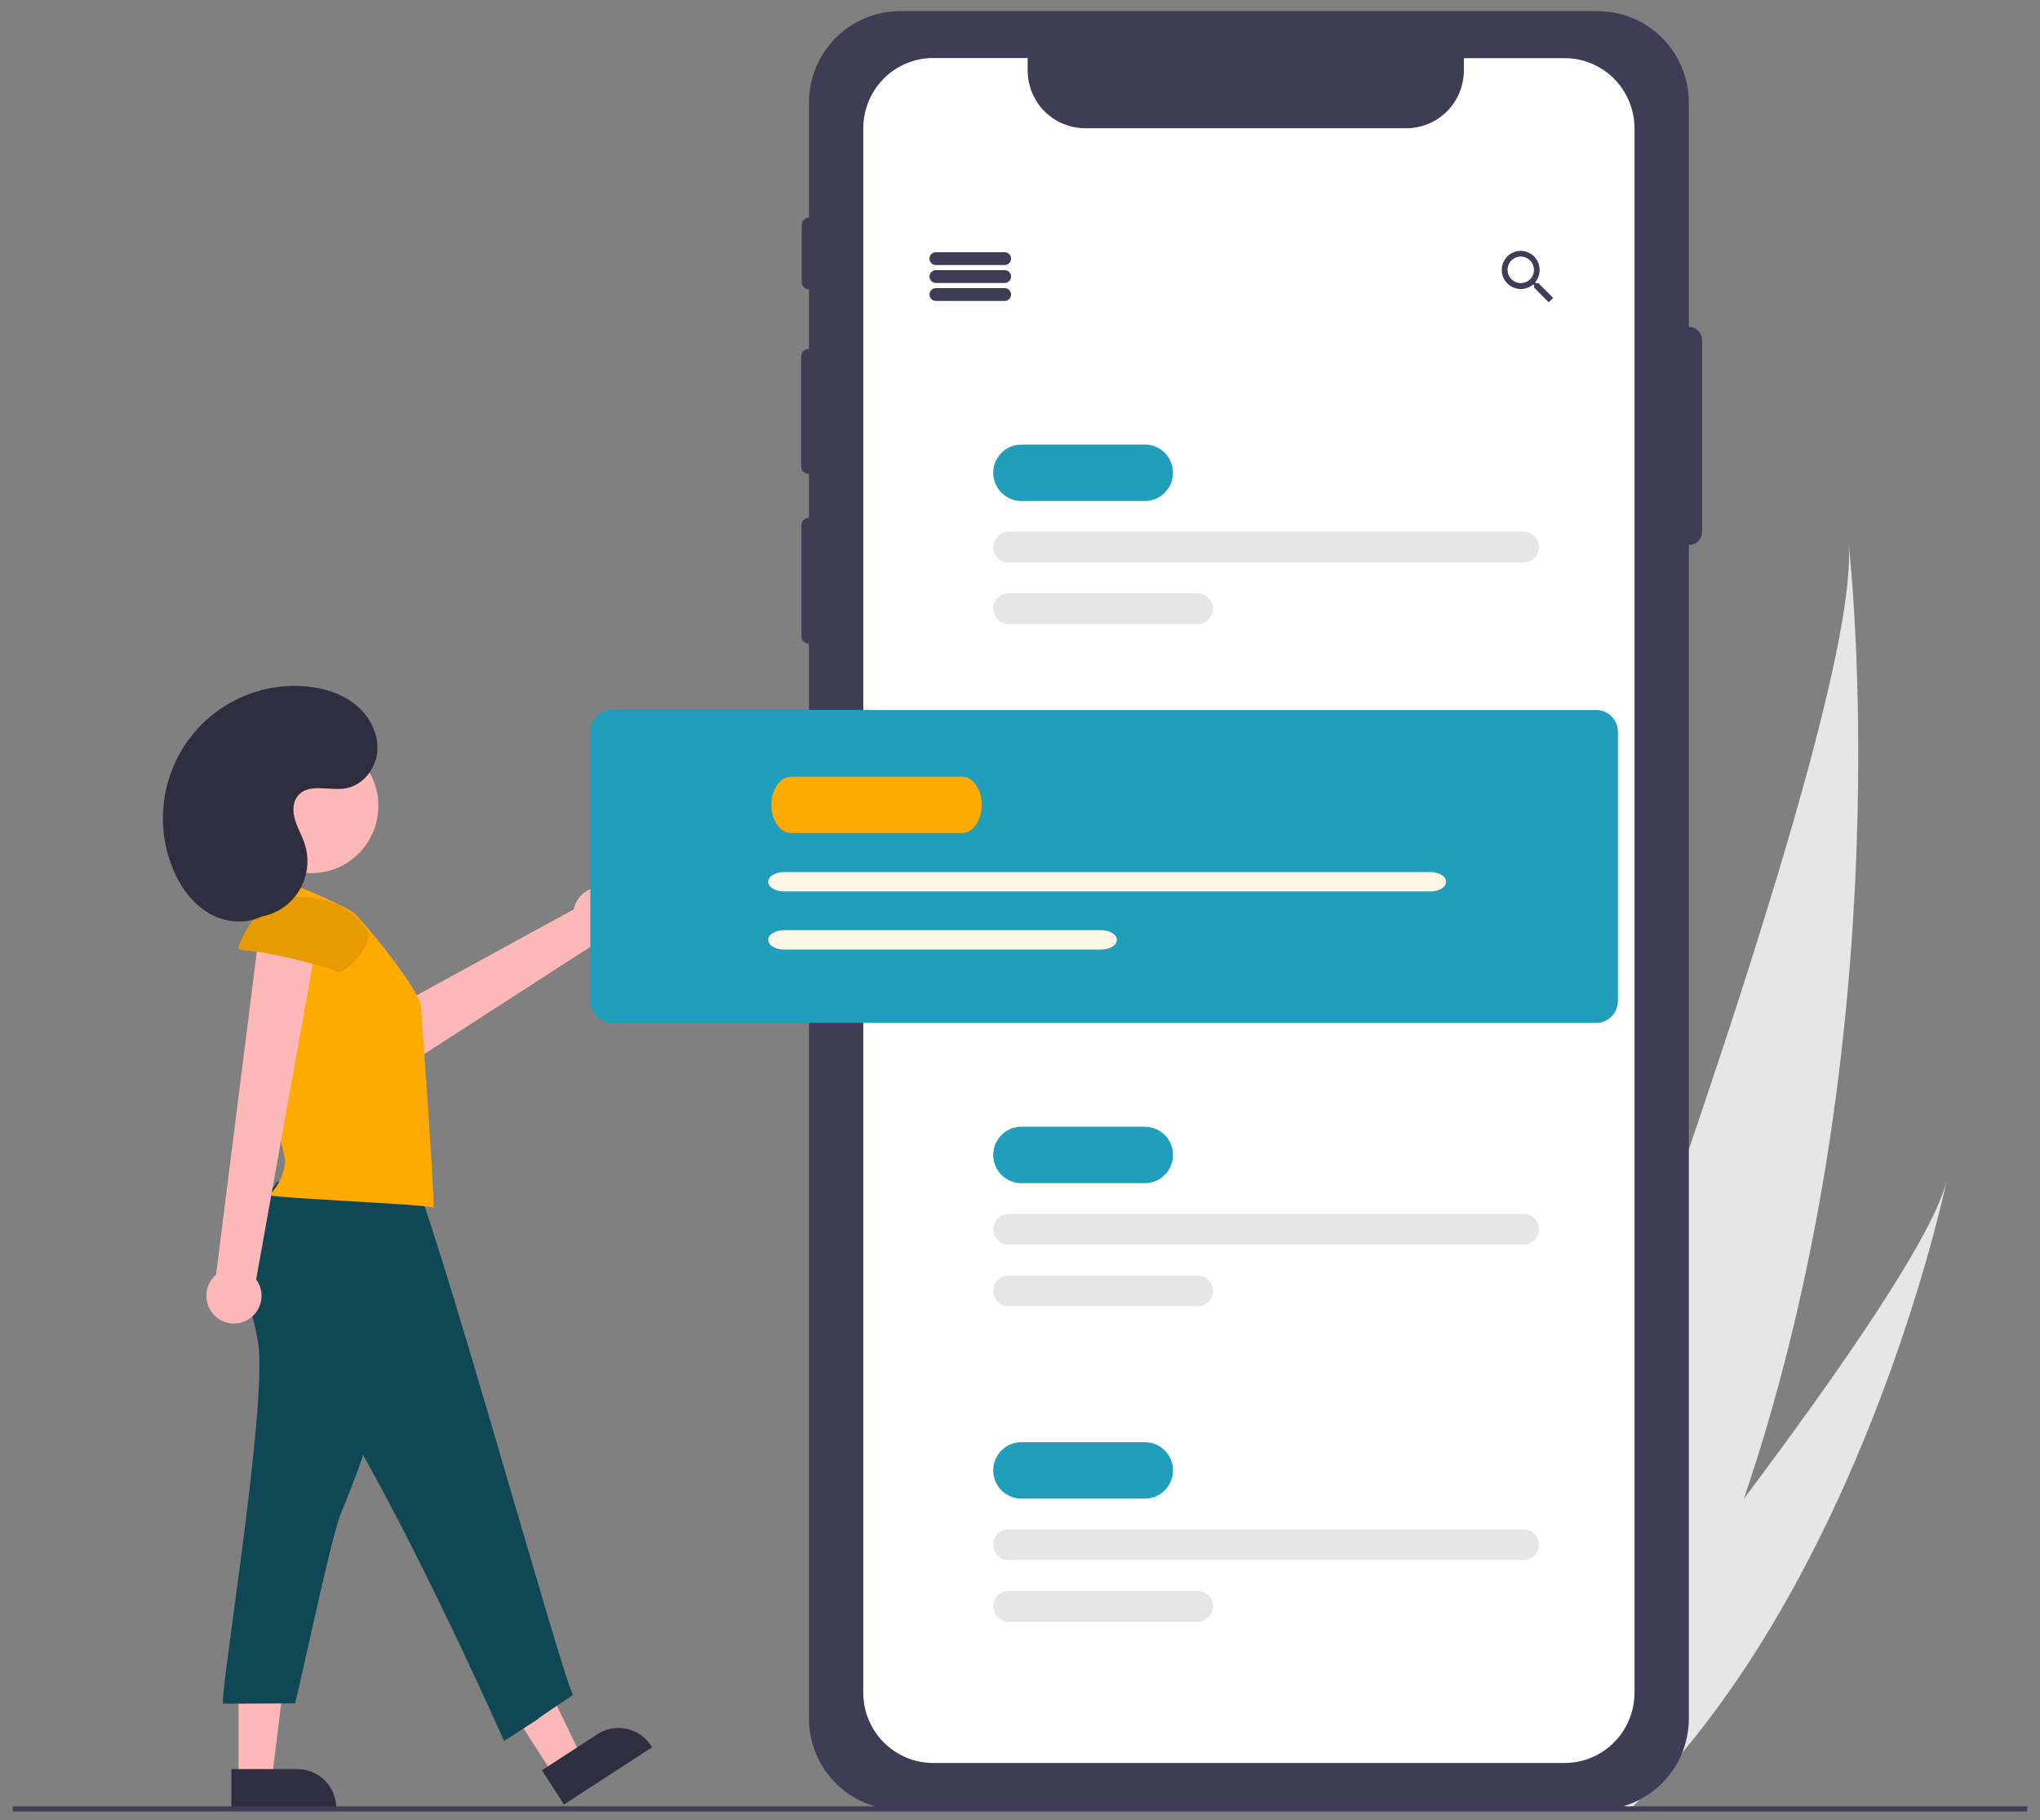 <svg width="102" height="91" viewBox="0 0 102 91" fill="none" xmlns="http://www.w3.org/2000/svg">
<rect x="0" y="0" width="102" height="91" fill="#808080" stroke="none"/>
<path d="M87.196 74.922C85.497 79.928 83.312 84.922 80.512 89.676C80.45 89.783 80.387 89.888 80.324 89.995L73.392 87.79C73.432 87.689 73.476 87.576 73.523 87.452C76.319 80.182 93.185 35.883 92.428 27.149C92.51 27.864 95.148 51.524 87.196 74.922Z" fill="#E6E6E6"/>
<path d="M81.849 90.101C81.755 90.198 81.658 90.294 81.561 90.388L76.361 88.734C76.431 88.648 76.513 88.548 76.607 88.434C78.147 86.543 82.726 80.88 87.196 74.922C92.001 68.52 96.681 61.777 97.338 59.006C97.206 59.636 93.103 78.815 81.849 90.101Z" fill="#E6E6E6"/>
<path d="M84.448 16.342C84.446 16.342 84.444 16.343 84.442 16.343V5.134C84.442 3.92 83.963 2.756 83.11 1.898C82.256 1.04 81.099 0.558 79.892 0.558H44.997C43.79 0.558 42.633 1.04 41.779 1.898C40.926 2.756 40.447 3.92 40.447 5.134V10.88C40.35 10.882 40.259 10.922 40.191 10.991C40.124 11.061 40.086 11.154 40.086 11.251V14.097C40.086 14.194 40.124 14.287 40.191 14.356C40.259 14.425 40.35 14.465 40.447 14.467V17.449H40.428C40.38 17.449 40.332 17.458 40.287 17.477C40.242 17.496 40.202 17.523 40.167 17.557C40.133 17.592 40.106 17.633 40.087 17.678C40.069 17.723 40.059 17.771 40.059 17.82V23.324C40.059 23.372 40.069 23.421 40.087 23.466C40.106 23.511 40.133 23.552 40.167 23.586C40.202 23.621 40.242 23.648 40.287 23.667C40.332 23.685 40.38 23.695 40.428 23.695H40.447V25.881H40.441C40.393 25.881 40.345 25.89 40.3 25.909C40.255 25.928 40.214 25.955 40.18 25.989C40.146 26.024 40.119 26.065 40.1 26.11C40.081 26.155 40.072 26.203 40.072 26.252V31.81C40.072 31.858 40.081 31.907 40.1 31.952C40.119 31.997 40.146 32.038 40.18 32.072C40.214 32.107 40.255 32.134 40.3 32.153C40.345 32.171 40.393 32.181 40.441 32.181H40.447V85.903C40.447 87.116 40.926 88.28 41.779 89.138C42.633 89.996 43.79 90.478 44.997 90.478H79.892C81.099 90.478 82.256 89.996 83.11 89.138C83.963 88.28 84.442 87.116 84.442 85.903V27.242C84.444 27.242 84.446 27.242 84.448 27.242C84.534 27.242 84.62 27.225 84.7 27.192C84.779 27.159 84.852 27.11 84.913 27.049C84.974 26.987 85.022 26.915 85.055 26.834C85.088 26.754 85.105 26.668 85.105 26.581V17.003C85.105 16.828 85.036 16.66 84.913 16.536C84.79 16.412 84.622 16.342 84.448 16.342Z" fill="#3F3D56"/>
<path d="M81.726 6.415V84.621C81.725 85.552 81.357 86.446 80.702 87.105C80.046 87.763 79.158 88.133 78.231 88.133H46.658C45.731 88.133 44.843 87.763 44.188 87.105C43.532 86.446 43.164 85.552 43.164 84.621V6.415C43.164 5.483 43.532 4.589 44.187 3.93C44.842 3.271 45.731 2.901 46.658 2.901H51.383V3.517C51.383 4.285 51.686 5.02 52.226 5.563C52.765 6.105 53.497 6.41 54.26 6.411H70.323C71.085 6.409 71.816 6.103 72.354 5.561C72.892 5.019 73.194 4.284 73.194 3.517V2.907H78.231C79.157 2.907 80.045 3.276 80.7 3.934C81.355 4.592 81.724 5.484 81.726 6.415Z" fill="white"/>
<path d="M30.527 44.441C30.34 44.368 30.14 44.337 29.94 44.351C29.741 44.365 29.546 44.422 29.371 44.519C29.196 44.617 29.044 44.751 28.926 44.914C28.808 45.077 28.727 45.264 28.688 45.461L17.437 51.614L19.415 53.853L29.864 47.109C30.199 47.152 30.537 47.07 30.815 46.879C31.094 46.687 31.292 46.4 31.374 46.071C31.456 45.742 31.415 45.395 31.259 45.094C31.102 44.794 30.842 44.561 30.527 44.441Z" fill="#FFB8B8"/>
<path d="M27.658 88.707L29.06 87.795L26.229 81.922L24.16 83.268L27.658 88.707Z" fill="#FFB8B8"/>
<path d="M32.605 87.345L28.199 90.211L27.098 88.499L29.866 86.699C30.3 86.416 30.829 86.319 31.335 86.428C31.841 86.537 32.283 86.844 32.564 87.281L32.605 87.345Z" fill="#2F2E41"/>
<path d="M11.927 88.919H13.597L14.391 82.442H11.927V88.919Z" fill="#FFB8B8"/>
<path d="M16.817 90.478H11.569V88.439H14.865C15.121 88.439 15.375 88.49 15.612 88.588C15.849 88.687 16.064 88.832 16.245 89.014C16.426 89.196 16.57 89.412 16.668 89.651C16.766 89.889 16.817 90.144 16.817 90.402V90.478Z" fill="#2F2E41"/>
<path d="M50.235 13.25H46.793C46.708 13.25 46.627 13.216 46.568 13.156C46.508 13.096 46.474 13.014 46.474 12.929C46.474 12.844 46.508 12.762 46.568 12.702C46.627 12.642 46.708 12.609 46.793 12.609H50.235C50.319 12.609 50.401 12.642 50.46 12.702C50.52 12.762 50.554 12.844 50.554 12.929C50.554 13.014 50.52 13.096 50.46 13.156C50.401 13.216 50.319 13.25 50.235 13.25Z" fill="#3F3D56"/>
<path d="M50.235 14.147H46.793C46.708 14.147 46.627 14.113 46.568 14.053C46.508 13.993 46.474 13.912 46.474 13.826C46.474 13.742 46.508 13.66 46.568 13.6C46.627 13.54 46.708 13.506 46.793 13.506H50.235C50.319 13.506 50.401 13.54 50.46 13.6C50.52 13.66 50.554 13.742 50.554 13.826C50.554 13.912 50.52 13.993 50.46 14.053C50.401 14.113 50.319 14.147 50.235 14.147Z" fill="#3F3D56"/>
<path d="M50.235 15.044H46.793C46.708 15.044 46.627 15.011 46.568 14.951C46.508 14.89 46.474 14.809 46.474 14.724C46.474 14.639 46.508 14.557 46.568 14.497C46.627 14.437 46.708 14.403 46.793 14.403H50.235C50.319 14.403 50.401 14.437 50.46 14.497C50.52 14.557 50.554 14.639 50.554 14.724C50.554 14.809 50.52 14.89 50.46 14.951C50.401 15.011 50.319 15.044 50.235 15.044Z" fill="#3F3D56"/>
<path d="M76.917 14.153H76.801L76.756 14.116C76.903 13.941 76.983 13.719 76.983 13.489C76.982 13.301 76.926 13.117 76.821 12.96C76.716 12.804 76.567 12.683 76.393 12.611C76.219 12.54 76.028 12.522 75.845 12.56C75.661 12.598 75.492 12.69 75.361 12.824C75.229 12.958 75.139 13.128 75.104 13.313C75.068 13.499 75.088 13.69 75.16 13.864C75.233 14.038 75.356 14.187 75.512 14.29C75.669 14.394 75.852 14.449 76.04 14.448C76.267 14.447 76.487 14.366 76.662 14.22L76.705 14.257V14.375L77.437 15.113L77.656 14.892L76.917 14.153ZM76.04 14.153C75.909 14.154 75.781 14.116 75.673 14.043C75.564 13.97 75.479 13.867 75.428 13.746C75.378 13.625 75.364 13.491 75.389 13.362C75.414 13.233 75.477 13.115 75.569 13.022C75.661 12.928 75.778 12.865 75.906 12.838C76.034 12.812 76.167 12.825 76.288 12.875C76.409 12.925 76.512 13.009 76.585 13.118C76.658 13.227 76.697 13.355 76.698 13.487L76.698 13.489C76.698 13.576 76.682 13.662 76.649 13.742C76.617 13.823 76.569 13.896 76.508 13.957C76.448 14.019 76.375 14.068 76.296 14.102C76.216 14.135 76.131 14.153 76.045 14.153C76.043 14.153 76.042 14.153 76.04 14.153Z" fill="#3F3D56"/>
<path d="M57.248 25.045H51.064C50.692 25.045 50.335 24.896 50.072 24.631C49.809 24.367 49.661 24.008 49.661 23.634C49.661 23.26 49.809 22.902 50.072 22.637C50.335 22.373 50.692 22.224 51.064 22.224H57.248C57.62 22.224 57.976 22.373 58.239 22.637C58.502 22.902 58.65 23.26 58.65 23.634C58.65 24.008 58.502 24.367 58.239 24.631C57.976 24.896 57.62 25.045 57.248 25.045Z" fill="#219EBC"/>
<path d="M76.179 28.122H50.426C50.224 28.122 50.029 28.04 49.886 27.896C49.742 27.752 49.661 27.556 49.661 27.352C49.661 27.148 49.742 26.953 49.886 26.808C50.029 26.664 50.224 26.583 50.426 26.583H76.179C76.382 26.583 76.576 26.664 76.719 26.808C76.863 26.953 76.944 27.148 76.944 27.352C76.944 27.556 76.863 27.752 76.719 27.896C76.576 28.04 76.382 28.122 76.179 28.122Z" fill="#E6E6E6"/>
<path d="M59.886 31.198H50.426C50.224 31.198 50.029 31.117 49.886 30.973C49.742 30.829 49.661 30.633 49.661 30.429C49.661 30.225 49.742 30.03 49.886 29.885C50.029 29.741 50.224 29.66 50.426 29.66H59.886C60.089 29.66 60.283 29.741 60.427 29.885C60.57 30.03 60.651 30.225 60.651 30.429C60.651 30.633 60.57 30.829 60.427 30.973C60.283 31.117 60.089 31.198 59.886 31.198Z" fill="#E6E6E6"/>
<path d="M57.248 59.148H51.064C50.692 59.148 50.335 58.999 50.072 58.734C49.809 58.47 49.661 58.111 49.661 57.737C49.661 57.363 49.809 57.005 50.072 56.74C50.335 56.476 50.692 56.327 51.064 56.327H57.248C57.62 56.327 57.976 56.476 58.239 56.74C58.502 57.005 58.65 57.363 58.65 57.737C58.65 58.111 58.502 58.47 58.239 58.734C57.976 58.999 57.62 59.148 57.248 59.148Z" fill="#219EBC"/>
<path d="M76.179 62.224H50.426C50.224 62.224 50.029 62.143 49.886 61.999C49.742 61.855 49.661 61.659 49.661 61.455C49.661 61.251 49.742 61.056 49.886 60.911C50.029 60.767 50.224 60.686 50.426 60.686H76.179C76.382 60.686 76.576 60.767 76.719 60.911C76.863 61.056 76.944 61.251 76.944 61.455C76.944 61.659 76.863 61.855 76.719 61.999C76.576 62.143 76.382 62.224 76.179 62.224Z" fill="#E6E6E6"/>
<path d="M59.886 65.302H50.426C50.224 65.302 50.029 65.22 49.886 65.076C49.742 64.932 49.661 64.736 49.661 64.532C49.661 64.328 49.742 64.133 49.886 63.988C50.029 63.844 50.224 63.763 50.426 63.763H59.886C60.089 63.763 60.283 63.844 60.427 63.988C60.57 64.133 60.651 64.328 60.651 64.532C60.651 64.736 60.57 64.932 60.427 65.076C60.283 65.22 60.089 65.302 59.886 65.302Z" fill="#E6E6E6"/>
<path d="M57.248 74.917H51.064C50.692 74.917 50.335 74.768 50.072 74.504C49.809 74.239 49.661 73.881 49.661 73.507C49.661 73.133 49.809 72.774 50.072 72.51C50.335 72.245 50.692 72.096 51.064 72.096H57.248C57.62 72.096 57.976 72.245 58.239 72.51C58.502 72.774 58.65 73.133 58.65 73.507C58.65 73.881 58.502 74.239 58.239 74.504C57.976 74.768 57.62 74.917 57.248 74.917Z" fill="#219EBC"/>
<path d="M76.179 77.994H50.426C50.224 77.994 50.029 77.913 49.886 77.769C49.742 77.624 49.661 77.429 49.661 77.225C49.661 77.021 49.742 76.825 49.886 76.681C50.029 76.536 50.224 76.455 50.426 76.455H76.179C76.382 76.455 76.576 76.536 76.719 76.681C76.863 76.825 76.944 77.021 76.944 77.225C76.944 77.429 76.863 77.624 76.719 77.769C76.576 77.913 76.382 77.994 76.179 77.994Z" fill="#E6E6E6"/>
<path d="M59.886 81.071H50.426C50.224 81.071 50.029 80.99 49.886 80.846C49.742 80.701 49.661 80.506 49.661 80.302C49.661 80.098 49.742 79.902 49.886 79.758C50.029 79.613 50.224 79.532 50.426 79.532H59.886C60.089 79.532 60.283 79.613 60.427 79.758C60.57 79.902 60.651 80.098 60.651 80.302C60.651 80.506 60.57 80.701 60.427 80.846C60.283 80.99 60.089 81.071 59.886 81.071Z" fill="#E6E6E6"/>
<path d="M79.812 51.135H30.602C30.315 51.134 30.04 51.019 29.836 50.815C29.633 50.611 29.519 50.334 29.519 50.045V36.583C29.519 36.294 29.633 36.017 29.836 35.813C30.04 35.609 30.315 35.494 30.602 35.493H79.812C80.099 35.494 80.375 35.609 80.578 35.813C80.781 36.017 80.895 36.294 80.896 36.583V50.045C80.895 50.334 80.781 50.611 80.578 50.815C80.375 51.019 80.099 51.134 79.812 51.135Z" fill="#219EBC"/>
<path d="M12.911 67.15C13.382 70.469 10.89 85.175 11.167 85.173L14.744 85.154C14.872 84.908 16.514 76.973 17.029 75.7C17.748 73.934 18.473 72.145 18.756 70.258C19.023 68.486 18.892 66.681 18.718 64.898C18.726 64.844 18.722 64.79 18.705 64.739C18.688 64.689 18.659 64.642 18.621 64.605C18.583 64.567 18.537 64.539 18.486 64.523C18.435 64.507 18.381 64.504 18.328 64.513L13.528 64.264C12.539 64.213 12.304 63.995 12.455 64.972C12.559 65.701 12.807 66.412 12.911 67.15Z" fill="#0F4755"/>
<path d="M13.854 59.08C12.879 60.49 11.857 62.113 12.18 63.801C12.427 65.084 13.398 66.077 14.315 67.007C17.979 70.707 25.203 87.032 25.203 87.032C28.69 84.789 25.12 87.097 28.658 84.725C28.344 84.7 21.219 58.942 20.629 58.908C18.241 58.749 16.181 58.514 13.854 59.08Z" fill="#0F4755"/>
<path d="M17.712 45.657C17.217 45.212 13.735 43.842 13.735 43.842C13.671 43.834 13.606 43.836 13.543 43.848C13.345 43.898 13.255 44.146 13.297 44.346C13.339 44.546 12.992 47.836 12.903 49.333C12.746 51.944 14.275 57.859 14.261 58.04C14.209 58.685 13.928 59.289 13.47 59.744C13.589 59.892 21.153 60.191 21.668 60.367C21.771 60.234 21.082 50.852 21.05 50.322C20.997 49.517 18.366 46.266 17.712 45.657Z" fill="#FFAA00"/>
<path d="M12.317 66.014C12.496 65.924 12.654 65.796 12.778 65.639C12.903 65.481 12.992 65.298 13.039 65.102C13.085 64.906 13.089 64.703 13.049 64.505C13.009 64.308 12.926 64.122 12.807 63.96L15.998 46.199L13.02 46.159L10.804 63.723C10.547 63.943 10.379 64.249 10.332 64.585C10.285 64.921 10.362 65.262 10.549 65.545C10.735 65.827 11.018 66.031 11.344 66.117C11.67 66.204 12.016 66.167 12.317 66.014Z" fill="#FFB8B8"/>
<path d="M12.291 47.517C12.167 47.526 12.043 47.493 11.939 47.424C11.762 47.272 13.208 44.937 13.493 44.903C14.423 44.795 15.379 44.759 16.28 45.011C17.182 45.264 18.029 45.838 18.432 46.688C18.601 47.042 17.381 48.823 16.826 48.562C16.162 48.249 13.166 47.538 12.291 47.517Z" fill="#E89B00"/>
<path d="M15.572 43.651C17.419 43.651 18.917 42.145 18.917 40.287C18.917 38.429 17.419 36.923 15.572 36.923C13.724 36.923 12.227 38.429 12.227 40.287C12.227 42.145 13.724 43.651 15.572 43.651Z" fill="#FFB8B8"/>
<path d="M12.286 45.849C12.751 45.898 13.221 45.829 13.652 45.648C14.084 45.467 14.463 45.18 14.756 44.814C15.049 44.448 15.245 44.013 15.328 43.551C15.411 43.088 15.377 42.612 15.229 42.166C15.096 41.764 14.874 41.395 14.752 40.989C14.63 40.583 14.627 40.102 14.897 39.777C15.426 39.14 16.446 39.541 17.261 39.414C18.13 39.279 18.797 38.441 18.866 37.559C18.936 36.678 18.479 35.805 17.799 35.245C17.119 34.684 16.242 34.408 15.367 34.322C14.243 34.211 13.109 34.392 12.076 34.85C11.042 35.307 10.143 36.024 9.464 36.932C8.786 37.84 8.352 38.908 8.203 40.034C8.054 41.16 8.196 42.305 8.616 43.36C8.981 44.28 9.578 45.136 10.427 45.64C11.275 46.144 12.395 46.241 13.241 45.732" fill="#2F2E41"/>
<path d="M48.103 41.647H39.555C39.012 41.647 38.57 41.015 38.57 40.237C38.57 39.459 39.012 38.827 39.555 38.827H48.103C48.646 38.827 49.088 39.459 49.088 40.237C49.088 41.015 48.646 41.647 48.103 41.647Z" fill="#FFAA00"/>
<path d="M71.526 44.564H39.19C38.983 44.564 38.785 44.513 38.639 44.422C38.493 44.332 38.411 44.209 38.411 44.08C38.411 43.952 38.493 43.828 38.639 43.738C38.785 43.647 38.983 43.596 39.19 43.596H71.526C71.732 43.596 71.93 43.647 72.077 43.738C72.223 43.828 72.305 43.952 72.305 44.08C72.305 44.209 72.223 44.332 72.077 44.422C71.93 44.513 71.732 44.564 71.526 44.564Z" fill="#FFF7E6"/>
<path d="M55.057 47.469H39.196C38.988 47.469 38.788 47.419 38.641 47.328C38.493 47.237 38.411 47.114 38.411 46.985C38.411 46.857 38.493 46.734 38.641 46.643C38.788 46.552 38.988 46.501 39.196 46.501H55.057C55.265 46.501 55.465 46.552 55.612 46.643C55.759 46.734 55.842 46.857 55.842 46.985C55.842 47.114 55.759 47.237 55.612 47.328C55.465 47.419 55.265 47.469 55.057 47.469Z" fill="#FFF7E6"/>
<path d="M101.357 90.302H0.643V90.558H101.357V90.302Z" fill="#3F3D56"/>
</svg>

